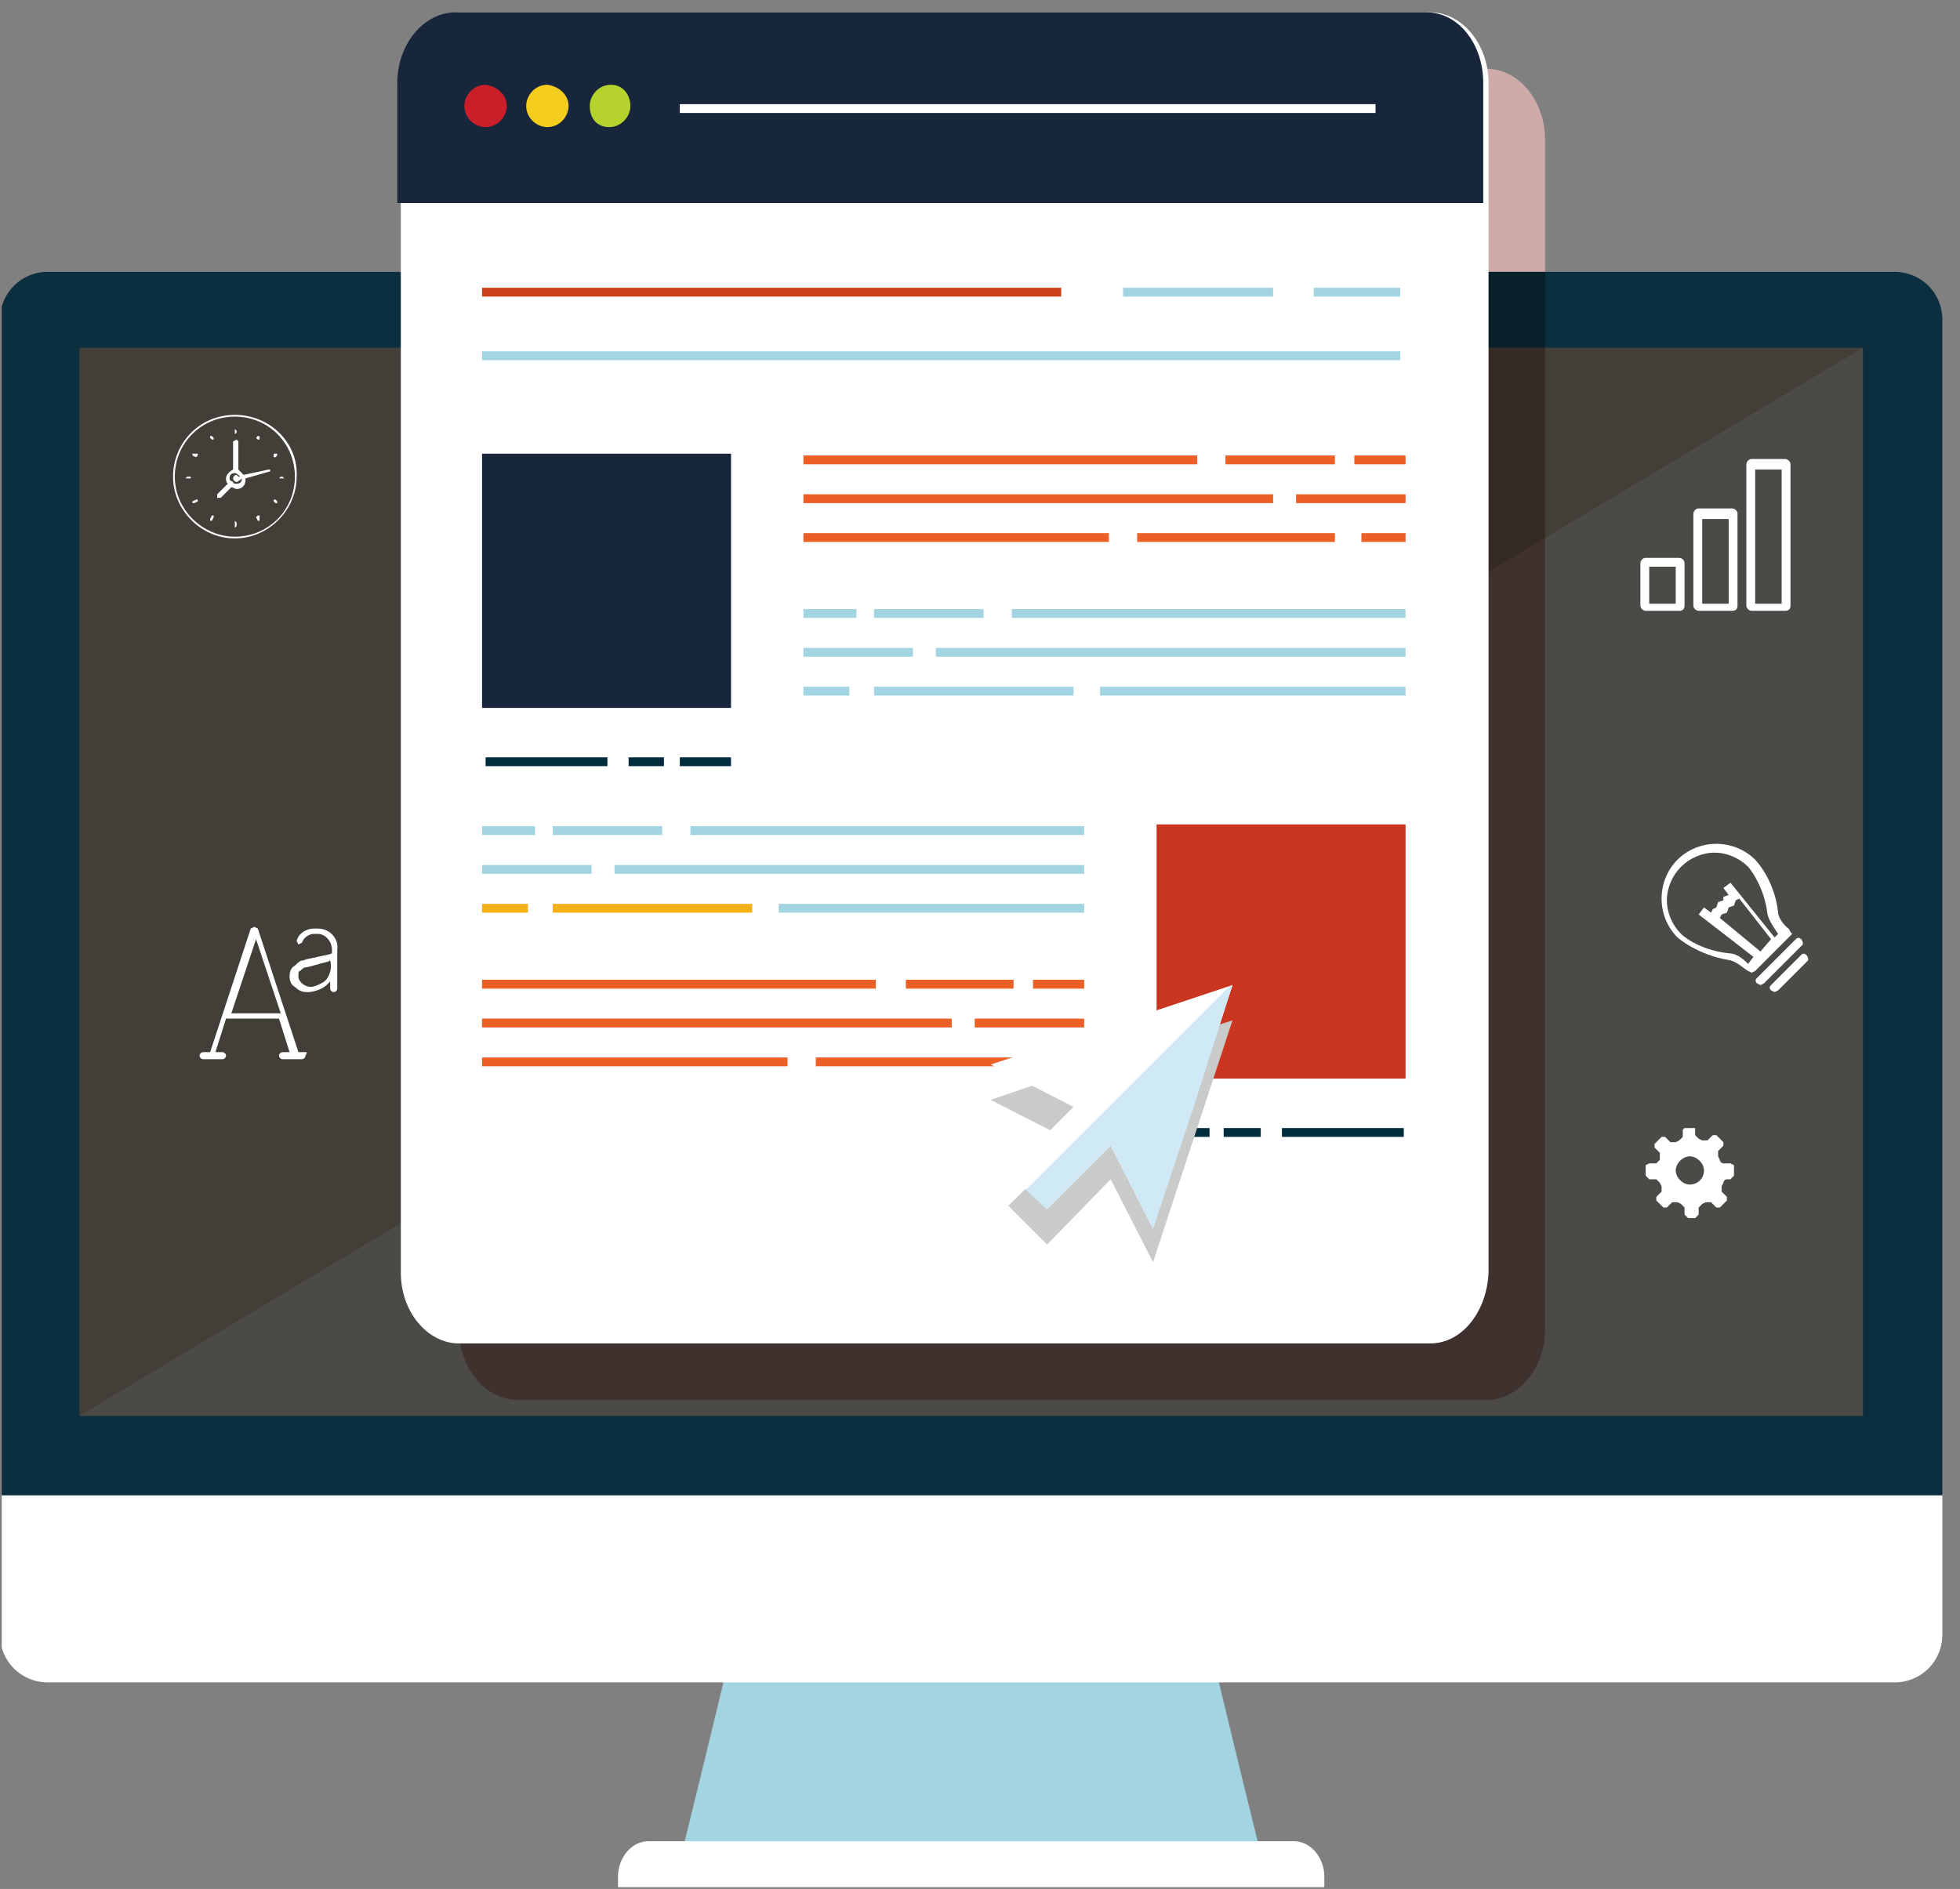 <?xml version="1.0" encoding="utf-8"?>
<!-- Generator: Adobe Illustrator 19.2.0, SVG Export Plug-In . SVG Version: 6.00 Build 0)  -->
<svg version="1.1" id="圖層_1" xmlns="http://www.w3.org/2000/svg" xmlns:xlink="http://www.w3.org/1999/xlink" x="0px" y="0px"
	 viewBox="0 0 111 107" style="enable-background:new 0 0 111 107;" xml:space="preserve">
<rect x="0" y="0" width="111" height="107" fill="#808080" stroke="none"/>
<style type="text/css">
	.st0{clip-path:url(#SVGID_2_);fill:#A3D4E2;}
	.st1{clip-path:url(#SVGID_2_);fill:#FFFFFF;}
	.st2{clip-path:url(#SVGID_2_);fill:#0B2F3E;}
	.st3{fill:#423F38;}
	.st4{fill:#4C4A47;}
	.st5{fill:#CEABA8;}
	.st6{fill:#082029;}
	.st7{fill:#362A24;}
	.st8{fill:#3E312E;}
	.st9{fill:#FFFFFF;}
	.st10{fill:#18263B;}
	.st11{fill:#CA1F29;}
	.st12{fill:#F5CD1E;}
	.st13{fill:#B6D22D;}
	.st14{fill:#CC411A;}
	.st15{fill:#A3D4E1;}
	.st16{fill:#002D3E;}
	.st17{fill:#EB6027;}
	.st18{fill:#C9351E;}
	.st19{fill:#B4C6CA;}
	.st20{fill:#F5B217;}
	.st21{fill:#C9CACA;}
	.st22{fill:#CFE9F7;}
</style>
<g>
	<defs>
		<rect id="SVGID_1_" x="0.1" y="0.7" width="110" height="106.2"/>
	</defs>
	<clipPath id="SVGID_2_">
		<use xlink:href="#SVGID_1_"  style="overflow:visible;"/>
	</clipPath>
	<path class="st0" d="M42.2,90.3c-1.2,4.8-2.3,9.5-3.5,14.3c10.9,0,21.7,0,32.6,0c-1.2-4.8-2.3-9.5-3.5-14.3
		C59.3,90.3,50.8,90.3,42.2,90.3"/>
	<path class="st1" d="M73.3,104.3H36.7c-0.9,0-1.7,0.9-1.7,2v0.7h40v-0.7C75,105.2,74.2,104.3,73.3,104.3"/>
	<path class="st1" d="M0,84.7v7.9c0,1.5,1.2,2.7,2.7,2.7h104.6c1.5,0,2.7-1.2,2.7-2.7v-7.9H0"/>
	<path class="st2" d="M110,84.7V18.1c0-1.5-1.2-2.7-2.7-2.7H2.7c-1.5,0-2.7,1.2-2.7,2.7v66.6H110"/>
</g>
<rect x="4.5" y="19.7" class="st3" width="101" height="60.5"/>
<polyline class="st4" points="4.5,80.2 105.5,19.7 105.5,80.2 4.5,80.2 "/>
<path class="st5" d="M87.5,15.4H26V7.9c0-2.2,1.5-4,3.3-4h54.9c1.8,0,3.3,1.8,3.3,4V15.4"/>
<rect x="26" y="15.4" class="st6" width="61.5" height="4.3"/>
<polyline class="st7" points="26,67.3 26,19.7 87.5,19.7 87.5,30.5 26,67.3 "/>
<path class="st8" d="M84.2,79.3H29.3c-1.8,0-3.3-1.8-3.3-4v-8l61.5-36.8v44.8C87.5,77.5,86,79.3,84.2,79.3"/>
<path class="st9" d="M81,76.1H26c-1.8,0-3.3-1.8-3.3-4V4.7c0-2.2,1.5-4,3.3-4H81c1.8,0,3.3,1.8,3.3,4v67.4
	C84.2,74.3,82.8,76.1,81,76.1"/>
<path class="st10" d="M80.8,0.7H25.8c-1.8,0-3.3,1.8-3.3,4v6.8H84V4.7C84,2.5,82.6,0.7,80.8,0.7"/>
<path class="st11" d="M28.7,6c0,0.6-0.5,1.2-1.2,1.2c-0.6,0-1.2-0.5-1.2-1.2c0-0.6,0.5-1.2,1.2-1.2C28.2,4.9,28.7,5.4,28.7,6"/>
<path class="st12" d="M32.2,6c0,0.6-0.5,1.2-1.2,1.2c-0.6,0-1.2-0.5-1.2-1.2c0-0.6,0.5-1.2,1.2-1.2C31.7,4.9,32.2,5.4,32.2,6"/>
<path class="st13" d="M35.7,6c0,0.6-0.5,1.2-1.2,1.2S33.4,6.7,33.4,6c0-0.6,0.5-1.2,1.2-1.2S35.7,5.4,35.7,6"/>
<polyline class="st14" points="27.3,16.5 27.3,16.8 60.1,16.8 60.1,16.3 27.3,16.3 27.3,16.8 27.3,16.5 27.3,16.8 60.1,16.8 
	60.1,16.3 27.3,16.3 27.3,16.8 27.3,16.5 "/>
<polyline class="st15" points="27.3,20.2 27.3,20.4 79.3,20.4 79.3,19.9 27.3,19.9 27.3,20.4 27.3,20.2 27.3,20.4 79.3,20.4 
	79.3,19.9 27.3,19.9 27.3,20.4 27.3,20.2 "/>
<polyline class="st15" points="63.6,16.5 63.6,16.8 72.1,16.8 72.1,16.3 63.6,16.3 63.6,16.8 63.6,16.5 63.6,16.8 72.1,16.8 
	72.1,16.3 63.6,16.3 63.6,16.8 63.6,16.5 "/>
<polyline class="st15" points="74.4,16.5 74.4,16.8 79.3,16.8 79.3,16.3 74.4,16.3 74.4,16.8 74.4,16.5 74.4,16.8 79.3,16.8 
	79.3,16.3 74.4,16.3 74.4,16.8 74.4,16.5 "/>
<rect x="27.3" y="25.7" class="st10" width="14.1" height="14.4"/>
<polyline class="st16" points="27.5,43.1 27.5,43.4 34.4,43.4 34.4,42.9 27.5,42.9 27.5,43.4 27.5,43.1 27.5,43.4 34.4,43.4 
	34.4,42.9 27.5,42.9 27.5,43.4 27.5,43.1 "/>
<polyline class="st16" points="35.6,43.1 35.6,43.4 37.6,43.4 37.6,42.9 35.6,42.9 35.6,43.4 35.6,43.1 35.6,43.4 37.6,43.4 
	37.6,42.9 35.6,42.9 35.6,43.4 35.6,43.1 "/>
<polyline class="st16" points="38.5,43.1 38.5,43.4 41.4,43.4 41.4,42.9 38.5,42.9 38.5,43.4 38.5,43.1 38.5,43.4 41.4,43.4 
	41.4,42.9 38.5,42.9 38.5,43.4 38.5,43.1 "/>
<polyline class="st17" points="45.5,26.1 45.5,26.3 67.8,26.3 67.8,25.8 45.5,25.8 45.5,26.3 45.5,26.1 45.5,26.3 67.8,26.3 
	67.8,25.8 45.5,25.8 45.5,26.3 45.5,26.1 "/>
<polyline class="st17" points="45.5,28.2 45.5,28.5 72.1,28.5 72.1,28 45.5,28 45.5,28.5 45.5,28.2 45.5,28.5 72.1,28.5 72.1,28 
	45.5,28 45.5,28.5 45.5,28.2 "/>
<polyline class="st17" points="45.5,30.4 45.5,30.7 62.8,30.7 62.8,30.2 45.5,30.2 45.5,30.7 45.5,30.4 45.5,30.7 62.8,30.7 
	62.8,30.2 45.5,30.2 45.5,30.7 45.5,30.4 "/>
<polyline class="st17" points="64.4,30.4 64.4,30.7 75.6,30.7 75.6,30.2 64.4,30.2 64.4,30.7 64.4,30.4 64.4,30.7 75.6,30.7 
	75.6,30.2 64.4,30.2 64.4,30.7 64.4,30.4 "/>
<polyline class="st17" points="77.1,30.4 77.1,30.7 79.6,30.7 79.6,30.2 77.1,30.2 77.1,30.7 77.1,30.4 77.1,30.7 79.6,30.7 
	79.6,30.2 77.1,30.2 77.1,30.7 77.1,30.4 "/>
<polyline class="st17" points="69.4,26.1 69.4,26.3 75.6,26.3 75.6,25.8 69.4,25.8 69.4,26.3 69.4,26.1 69.4,26.3 75.6,26.3 
	75.6,25.8 69.4,25.8 69.4,26.3 69.4,26.1 "/>
<polyline class="st17" points="73.4,28.2 73.4,28.5 79.6,28.5 79.6,28 73.4,28 73.4,28.5 73.4,28.2 73.4,28.5 79.6,28.5 79.6,28 
	73.4,28 73.4,28.5 73.4,28.2 "/>
<polyline class="st17" points="76.7,26.1 76.7,26.3 79.6,26.3 79.6,25.8 76.7,25.8 76.7,26.3 76.7,26.1 76.7,26.3 79.6,26.3 
	79.6,25.8 76.7,25.8 76.7,26.3 76.7,26.1 "/>
<polyline class="st15" points="79.6,34.8 79.6,34.5 57.3,34.5 57.3,35 79.6,35 79.6,34.5 79.6,34.8 79.6,34.5 57.3,34.5 57.3,35 
	79.6,35 79.6,34.5 79.6,34.8 "/>
<polyline class="st15" points="79.6,36.9 79.6,36.7 53,36.7 53,37.2 79.6,37.2 79.6,36.7 79.6,36.9 79.6,36.7 53,36.7 53,37.2 
	79.6,37.2 79.6,36.7 79.6,36.9 "/>
<polyline class="st15" points="79.6,39.1 79.6,38.9 62.3,38.9 62.3,39.4 79.6,39.4 79.6,38.9 79.6,39.1 79.6,38.9 62.3,38.9 
	62.3,39.4 79.6,39.4 79.6,38.9 79.6,39.1 "/>
<polyline class="st15" points="60.8,39.1 60.8,38.9 49.5,38.9 49.5,39.4 60.8,39.4 60.8,38.9 60.8,39.1 60.8,38.9 49.5,38.9 
	49.5,39.4 60.8,39.4 60.8,38.9 60.8,39.1 "/>
<polyline class="st15" points="48.1,39.1 48.1,38.9 45.5,38.9 45.5,39.4 48.1,39.4 48.1,38.9 48.1,39.1 48.1,38.9 45.5,38.9 
	45.5,39.4 48.1,39.4 48.1,38.9 48.1,39.1 "/>
<polyline class="st15" points="55.7,34.8 55.7,34.5 49.5,34.5 49.5,35 55.7,35 55.7,34.5 55.7,34.8 55.7,34.5 49.5,34.5 49.5,35 
	55.7,35 55.7,34.5 55.7,34.8 "/>
<polyline class="st15" points="51.7,36.9 51.7,36.7 45.5,36.7 45.5,37.2 51.7,37.2 51.7,36.7 51.7,36.9 51.7,36.7 45.5,36.7 
	45.5,37.2 51.7,37.2 51.7,36.7 51.7,36.9 "/>
<polyline class="st15" points="48.5,34.8 48.5,34.5 45.5,34.5 45.5,35 48.5,35 48.5,34.5 48.5,34.8 48.5,34.5 45.5,34.5 45.5,35 
	48.5,35 48.5,34.5 48.5,34.8 "/>
<rect x="65.5" y="46.7" class="st18" width="14.1" height="14.4"/>
<polyline class="st16" points="79.5,64.1 79.5,63.9 72.6,63.9 72.6,64.4 79.5,64.4 79.5,63.9 79.5,64.1 79.5,63.9 72.6,63.9 
	72.6,64.4 79.5,64.4 79.5,63.9 79.5,64.1 "/>
<polyline class="st16" points="71.4,64.1 71.4,63.9 69.3,63.9 69.3,64.4 71.4,64.4 71.4,63.9 71.4,64.1 71.4,63.9 69.3,63.9 
	69.3,64.4 71.4,64.4 71.4,63.9 71.4,64.1 "/>
<polyline class="st16" points="68.5,64.1 68.5,63.9 65.5,63.9 65.5,64.4 68.5,64.4 68.5,63.9 68.5,64.1 68.5,63.9 65.5,63.9 
	65.5,64.4 68.5,64.4 68.5,63.9 68.5,64.1 "/>
<polyline class="st19" points="71.8,70.3 71.8,70.3 66,70.3 66,70.3 71.8,70.3 71.8,70.3 71.8,70.3 71.8,70.3 66,70.3 66,70.3 
	71.8,70.3 71.8,70.3 71.8,70.3 "/>
<polyline class="st20" points="63.6,70.3 63.6,70.3 50.8,70.3 50.8,70.3 63.6,70.3 63.6,70.3 63.6,70.3 63.6,70.3 50.8,70.3 
	50.8,70.3 63.6,70.3 63.6,70.3 63.6,70.3 "/>
<polyline class="st19" points="49.1,70.3 49.1,70.3 34.8,70.3 34.8,70.3 49.1,70.3 49.1,70.3 49.1,70.3 49.1,70.3 34.8,70.3 
	34.8,70.3 49.1,70.3 49.1,70.3 49.1,70.3 "/>
<polyline class="st15" points="61.4,47.1 61.4,46.8 39.1,46.8 39.1,47.3 61.4,47.3 61.4,46.8 61.4,47.1 61.4,46.8 39.1,46.8 
	39.1,47.3 61.4,47.3 61.4,46.8 61.4,47.1 "/>
<polyline class="st15" points="61.4,49.3 61.4,49 34.8,49 34.8,49.5 61.4,49.5 61.4,49 61.4,49.3 61.4,49 34.8,49 34.8,49.5 
	61.4,49.5 61.4,49 61.4,49.3 "/>
<polyline class="st15" points="61.4,51.4 61.4,51.2 44.1,51.2 44.1,51.7 61.4,51.7 61.4,51.2 61.4,51.4 61.4,51.2 44.1,51.2 
	44.1,51.7 61.4,51.7 61.4,51.2 61.4,51.4 "/>
<polyline class="st20" points="42.6,51.4 42.6,51.2 31.3,51.2 31.3,51.7 42.6,51.7 42.6,51.2 42.6,51.4 42.6,51.2 31.3,51.2 
	31.3,51.7 42.6,51.7 42.6,51.2 42.6,51.4 "/>
<polyline class="st20" points="29.9,51.4 29.9,51.2 27.3,51.2 27.3,51.7 29.9,51.7 29.9,51.2 29.9,51.4 29.9,51.2 27.3,51.2 
	27.3,51.7 29.9,51.7 29.9,51.2 29.9,51.4 "/>
<polyline class="st15" points="37.5,47.1 37.5,46.8 31.3,46.8 31.3,47.3 37.5,47.3 37.5,46.8 37.5,47.1 37.5,46.8 31.3,46.8 
	31.3,47.3 37.5,47.3 37.5,46.8 37.5,47.1 "/>
<polyline class="st15" points="33.5,49.3 33.5,49 27.3,49 27.3,49.5 33.5,49.5 33.5,49 33.5,49.3 33.5,49 27.3,49 27.3,49.5 
	33.5,49.5 33.5,49 33.5,49.3 "/>
<polyline class="st15" points="30.3,47.1 30.3,46.8 27.3,46.8 27.3,47.3 30.3,47.3 30.3,46.8 30.3,47.1 30.3,46.8 27.3,46.8 
	27.3,47.3 30.3,47.3 30.3,46.8 30.3,47.1 "/>
<polyline class="st17" points="27.3,55.8 27.3,56 49.6,56 49.6,55.5 27.3,55.5 27.3,56 27.3,55.8 27.3,56 49.6,56 49.6,55.5 
	27.3,55.5 27.3,56 27.3,55.8 "/>
<polyline class="st17" points="27.3,58 27.3,58.2 53.9,58.2 53.9,57.7 27.3,57.7 27.3,58.2 27.3,58 27.3,58.2 53.9,58.2 53.9,57.7 
	27.3,57.7 27.3,58.2 27.3,58 "/>
<polyline class="st17" points="27.3,60.1 27.3,60.4 44.6,60.4 44.6,59.9 27.3,59.9 27.3,60.4 27.3,60.1 27.3,60.4 44.6,60.4 
	44.6,59.9 27.3,59.9 27.3,60.4 27.3,60.1 "/>
<polyline class="st17" points="46.2,60.1 46.2,60.4 57.4,60.4 57.4,59.9 46.2,59.9 46.2,60.4 46.2,60.1 46.2,60.4 57.4,60.4 
	57.4,59.9 46.2,59.9 46.2,60.4 46.2,60.1 "/>
<polyline class="st17" points="58.9,60.1 58.9,60.4 61.4,60.4 61.4,59.9 58.9,59.9 58.9,60.4 58.9,60.1 58.9,60.4 61.4,60.4 
	61.4,59.9 58.9,59.9 58.9,60.4 58.9,60.1 "/>
<polyline class="st17" points="51.3,55.8 51.3,56 57.4,56 57.4,55.5 51.3,55.5 51.3,56 51.3,55.8 51.3,56 57.4,56 57.4,55.5 
	51.3,55.5 51.3,56 51.3,55.8 "/>
<polyline class="st17" points="55.2,58 55.2,58.2 61.4,58.2 61.4,57.7 55.2,57.7 55.2,58.2 55.2,58 55.2,58.2 61.4,58.2 61.4,57.7 
	55.2,57.7 55.2,58.2 55.2,58 "/>
<polyline class="st17" points="58.5,55.8 58.5,56 61.4,56 61.4,55.5 58.5,55.5 58.5,56 58.5,55.8 58.5,56 61.4,56 61.4,55.5 
	58.5,55.5 58.5,56 58.5,55.8 "/>
<polyline class="st9" points="38.5,6.1 38.5,6.4 77.9,6.4 77.9,5.9 38.5,5.9 38.5,6.4 38.5,6.1 38.5,6.4 77.9,6.4 77.9,5.9 
	38.5,5.9 38.5,6.4 38.5,6.1 "/>
<path class="st9" d="M98,65.9h-0.4c-0.1,0-0.2-0.1-0.2-0.2l-0.1-0.2l0-0.3l0.3-0.3v-0.2l-0.4-0.4H97l-0.3,0.3l-0.3,0l-0.2-0.1
	l-0.2-0.2V64L96,63.9h-0.6L95.3,64v0.4l-0.2,0.2l-0.2,0.1l-0.3,0l-0.3-0.3h-0.2l-0.4,0.4V65l0.3,0.3l0,0.3L94,65.7l-0.2,0.2h-0.4
	L93.2,66v0.6l0.2,0.2h0.4L94,67l0.1,0.2l0,0.3l-0.3,0.3v0.2l0.4,0.4h0.2l0.3-0.3l0.3,0l0.2,0.1l0.2,0.2v0.4l0.2,0.2H96l0.2-0.2v-0.4
	l0.2-0.2l0.2-0.1l0.3,0l0.3,0.3h0.2l0.4-0.4v-0.2l-0.3-0.3l0-0.3l0.1-0.2c0-0.1,0.1-0.2,0.2-0.2H98l0.2-0.2V66L98,65.9 M95.7,67.1
	c-0.4,0-0.8-0.4-0.8-0.8c0-0.4,0.4-0.8,0.8-0.8c0.4,0,0.8,0.4,0.8,0.8C96.5,66.8,96.1,67.1,95.7,67.1z"/>
<path class="st9" d="M95.1,34.6h-1.9c-0.1,0-0.3-0.1-0.3-0.3v-2.4c0-0.1,0.1-0.3,0.3-0.3h1.9c0.1,0,0.3,0.1,0.3,0.3v2.4
	C95.4,34.5,95.3,34.6,95.1,34.6 M93.4,34.2h1.5v-2.1h-1.5V34.2z"/>
<path class="st9" d="M98.1,34.6h-1.9c-0.1,0-0.3-0.1-0.3-0.3v-5.2c0-0.1,0.1-0.3,0.3-0.3h1.9c0.1,0,0.3,0.1,0.3,0.3v5.2
	C98.4,34.5,98.3,34.6,98.1,34.6 M96.4,34.2h1.5v-4.8h-1.5V34.2z"/>
<path class="st9" d="M101.1,34.6h-1.9c-0.1,0-0.3-0.1-0.3-0.3v-8c0-0.1,0.1-0.3,0.3-0.3h1.9c0.1,0,0.3,0.1,0.3,0.3v8
	C101.4,34.5,101.3,34.6,101.1,34.6 M99.4,34.2h1.5v-7.6h-1.5V34.2z"/>
<g>
	<path class="st9" d="M13.3,23.5c-2,0-3.5,1.6-3.5,3.5c0,1.9,1.6,3.5,3.5,3.5c1.9,0,3.5-1.6,3.5-3.5C16.9,25.1,15.3,23.5,13.3,23.5z
		 M13.3,30.4c-1.8,0-3.4-1.5-3.4-3.4s1.5-3.4,3.4-3.4s3.4,1.5,3.4,3.4S15.2,30.4,13.3,30.4z"/>
	<polygon class="st9" points="14.6,24.9 14.7,24.9 14.7,24.8 14.7,24.7 14.6,24.7 14.5,24.8 14.6,24.9 	"/>
	<polygon class="st9" points="12,29.2 11.9,29.4 11.9,29.5 12,29.5 12,29.5 12.1,29.3 12.1,29.2 	"/>
	<polygon class="st9" points="15.6,28.3 15.5,28.3 15.5,28.4 15.6,28.5 15.7,28.5 15.7,28.5 15.7,28.4 	"/>
	<polygon class="st9" points="11,25.7 10.9,25.7 10.9,25.8 11.1,25.9 11.1,25.9 11.2,25.8 11.2,25.7 	"/>
	<polygon class="st9" points="11.9,24.7 11.9,24.8 12,24.9 12.1,24.9 12.1,24.9 12.1,24.8 12,24.7 	"/>
	<polygon class="st9" points="14.6,29.2 14.5,29.3 14.6,29.5 14.7,29.5 14.7,29.5 14.7,29.4 14.7,29.2 	"/>
	<polygon class="st9" points="10.9,28.4 10.9,28.5 11,28.5 11,28.5 11.2,28.4 11.2,28.3 11.1,28.3 	"/>
	<polygon class="st9" points="15.5,25.7 15.5,25.8 15.5,25.9 15.6,25.9 15.7,25.8 15.7,25.7 15.6,25.7 	"/>
	<polygon class="st9" points="10.6,27 10.5,27.1 10.6,27.1 10.8,27.1 10.8,27.1 10.8,27 	"/>
	<polygon class="st9" points="16,27 15.9,27 15.8,27.1 15.9,27.1 16,27.1 16.1,27.1 	"/>
	<polygon class="st9" points="13.3,29.5 13.3,29.6 13.3,29.8 13.3,29.9 13.3,29.9 13.4,29.8 13.4,29.6 13.3,29.5 	"/>
	<polygon class="st9" points="13.4,24.5 13.4,24.4 13.3,24.3 13.3,24.4 13.3,24.5 13.3,24.6 	"/>
	<path class="st9" d="M13.8,26.9c-0.1-0.1-0.2-0.2-0.3-0.3V25l-0.1-0.1L13.2,25v1.6c-0.2,0.1-0.4,0.3-0.4,0.5c0,0.1,0,0.2,0.1,0.3
		l-0.6,0.6v0.2l0.1,0l0.1,0l0.6-0.6c0.1,0,0.2,0.1,0.3,0.1c0.3,0,0.5-0.2,0.5-0.5c0,0,0-0.1,0-0.1l1.4-0.4l0-0.1l-0.1,0L13.8,26.9z
		 M13.7,27.1c0,0.2-0.1,0.3-0.3,0.3c-0.1,0-0.2,0-0.2-0.1c0,0,0,0,0,0C13,27.2,13,27.2,13,27.1c0-0.2,0.1-0.3,0.3-0.3
		c0.1,0,0.2,0.1,0.3,0.2l-0.1,0c0,0-0.1-0.1-0.1-0.1c-0.1,0-0.2,0.1-0.2,0.2c0,0.1,0.1,0.2,0.2,0.2c0.1,0,0.1-0.1,0.2-0.1L13.7,27.1
		C13.6,27.1,13.7,27.1,13.7,27.1z"/>
</g>
<polyline class="st21" points="65.3,71.5 69.8,57.8 62.9,60 56.1,62.3 60.8,64.7 57.1,68.3 59.3,70.5 62.9,66.8 65.3,71.5 "/>
<polyline class="st9" points="65.3,69.6 69.8,55.8 62.9,58.1 56.1,60.3 60.8,62.7 57.1,66.4 59.3,68.5 62.9,64.9 65.3,69.6 "/>
<polyline class="st22" points="67.6,62.7 69.8,55.8 69.6,55.9 58.1,67.4 59.3,68.5 62.9,64.9 65.3,69.6 67.6,62.7 "/>
<g>
	<path class="st9" d="M17.3,59.6h-0.4l-2.3-7l-0.2-0.1l-0.2,0.1l-2.3,7h-0.4c-0.1,0-0.2,0.1-0.2,0.2c0,0.1,0.1,0.2,0.2,0.2h1.1
		c0.1,0,0.2-0.1,0.2-0.2c0-0.1-0.1-0.2-0.2-0.2h-0.4l0.6-1.9c0,0,0,0,0,0h3c0,0,0,0,0,0l0.6,1.9h-0.4c-0.1,0-0.2,0.1-0.2,0.2
		c0,0.1,0.1,0.2,0.2,0.2h1.1c0.1,0,0.2-0.1,0.2-0.2C17.4,59.6,17.4,59.6,17.3,59.6z M13.1,57.4l1.4-4.2l1.4,4.2H13.1z"/>
	<path class="st9" d="M18,52.6h-0.2c-0.5,0-0.9,0.3-1,0.7l0.1,0.2l0.2-0.1c0.1-0.3,0.4-0.5,0.7-0.5H18c0.4,0,0.8,0.4,0.8,0.9V54
		c-0.2,0.1-0.4,0.1-0.8,0.2c-0.4,0.1-0.6,0.1-0.8,0.2c-0.2,0-0.3,0.1-0.5,0.3c-0.2,0.1-0.3,0.3-0.3,0.6c0,0.3,0.1,0.5,0.3,0.6
		c0.2,0.2,0.4,0.3,0.7,0.3c0.3,0,0.6-0.1,0.8-0.2c0.2-0.1,0.3-0.2,0.5-0.4V56c0,0.1,0.1,0.2,0.2,0.2s0.2-0.1,0.2-0.2v-2.2
		C19.2,53.2,18.7,52.6,18,52.6z M18.6,55.3c-0.1,0.2-0.2,0.3-0.4,0.4c-0.2,0.1-0.4,0.2-0.6,0.2c-0.2,0-0.4-0.1-0.5-0.2
		c-0.1-0.1-0.2-0.2-0.2-0.4c0-0.2,0-0.3,0.1-0.3c0.1-0.1,0.2-0.2,0.3-0.2c0.1,0,0.4-0.1,0.8-0.2c0.3-0.1,0.5-0.1,0.6-0.2
		C18.8,54.8,18.7,55.1,18.6,55.3z"/>
	<path class="st9" d="M101.4,52.8l-0.1-0.2c-0.2-0.1-0.6-0.6-0.6-0.9c-0.2-1.9-1.3-3-1.3-3c-0.6-0.6-1.4-0.9-2.2-0.9
		s-1.6,0.3-2.2,0.9c-0.6,0.6-0.9,1.4-0.9,2.2s0.3,1.6,0.9,2.2c0,0,1.1,1,3,1.3c0.4,0.1,0.8,0.5,1,0.6l0.2,0.1h0l0.2-0.1l2.1-2.1
		L101.4,52.8z M99.7,53.9L97.4,52l0.1-0.2l0.3-0.1l0.1-0.3l0.3-0.1l0.1-0.3l0.2-0.1l1.8,2.3L99.7,53.9z M100.5,53.1L98,50l-0.4,0.3
		l0.3,0.4l0,0l-0.3,0.1L97.6,51l-0.3,0.1l-0.1,0.3L97,51.5l-0.1,0.2l-0.4-0.3l-0.3,0.4l3.1,2.4L99,54.6c-0.2-0.2-0.6-0.6-1.1-0.6
		c-1.8-0.2-2.7-1.1-2.7-1.1c-0.5-0.5-0.8-1.2-0.8-1.9s0.3-1.4,0.8-1.9s1.2-0.8,1.9-0.8c0.7,0,1.4,0.3,1.9,0.8c0,0,0.9,1,1.1,2.7
		c0.1,0.4,0.4,0.8,0.6,1.1L100.5,53.1z"/>
	<path class="st9" d="M102,53.2c-0.1-0.1-0.2-0.1-0.3,0l-2.2,2.2c-0.1,0.1-0.1,0.2,0,0.3l0.2,0.1l0.2-0.1l2.2-2.2
		C102.1,53.4,102.1,53.3,102,53.2z"/>
	<path class="st9" d="M102.3,54.1c-0.1-0.1-0.2-0.1-0.3,0l-1.7,1.7c-0.1,0.1-0.1,0.2,0,0.3l0.2,0.1l0.2-0.1l1.7-1.7
		C102.4,54.3,102.4,54.2,102.3,54.1z"/>
</g>
</svg>
